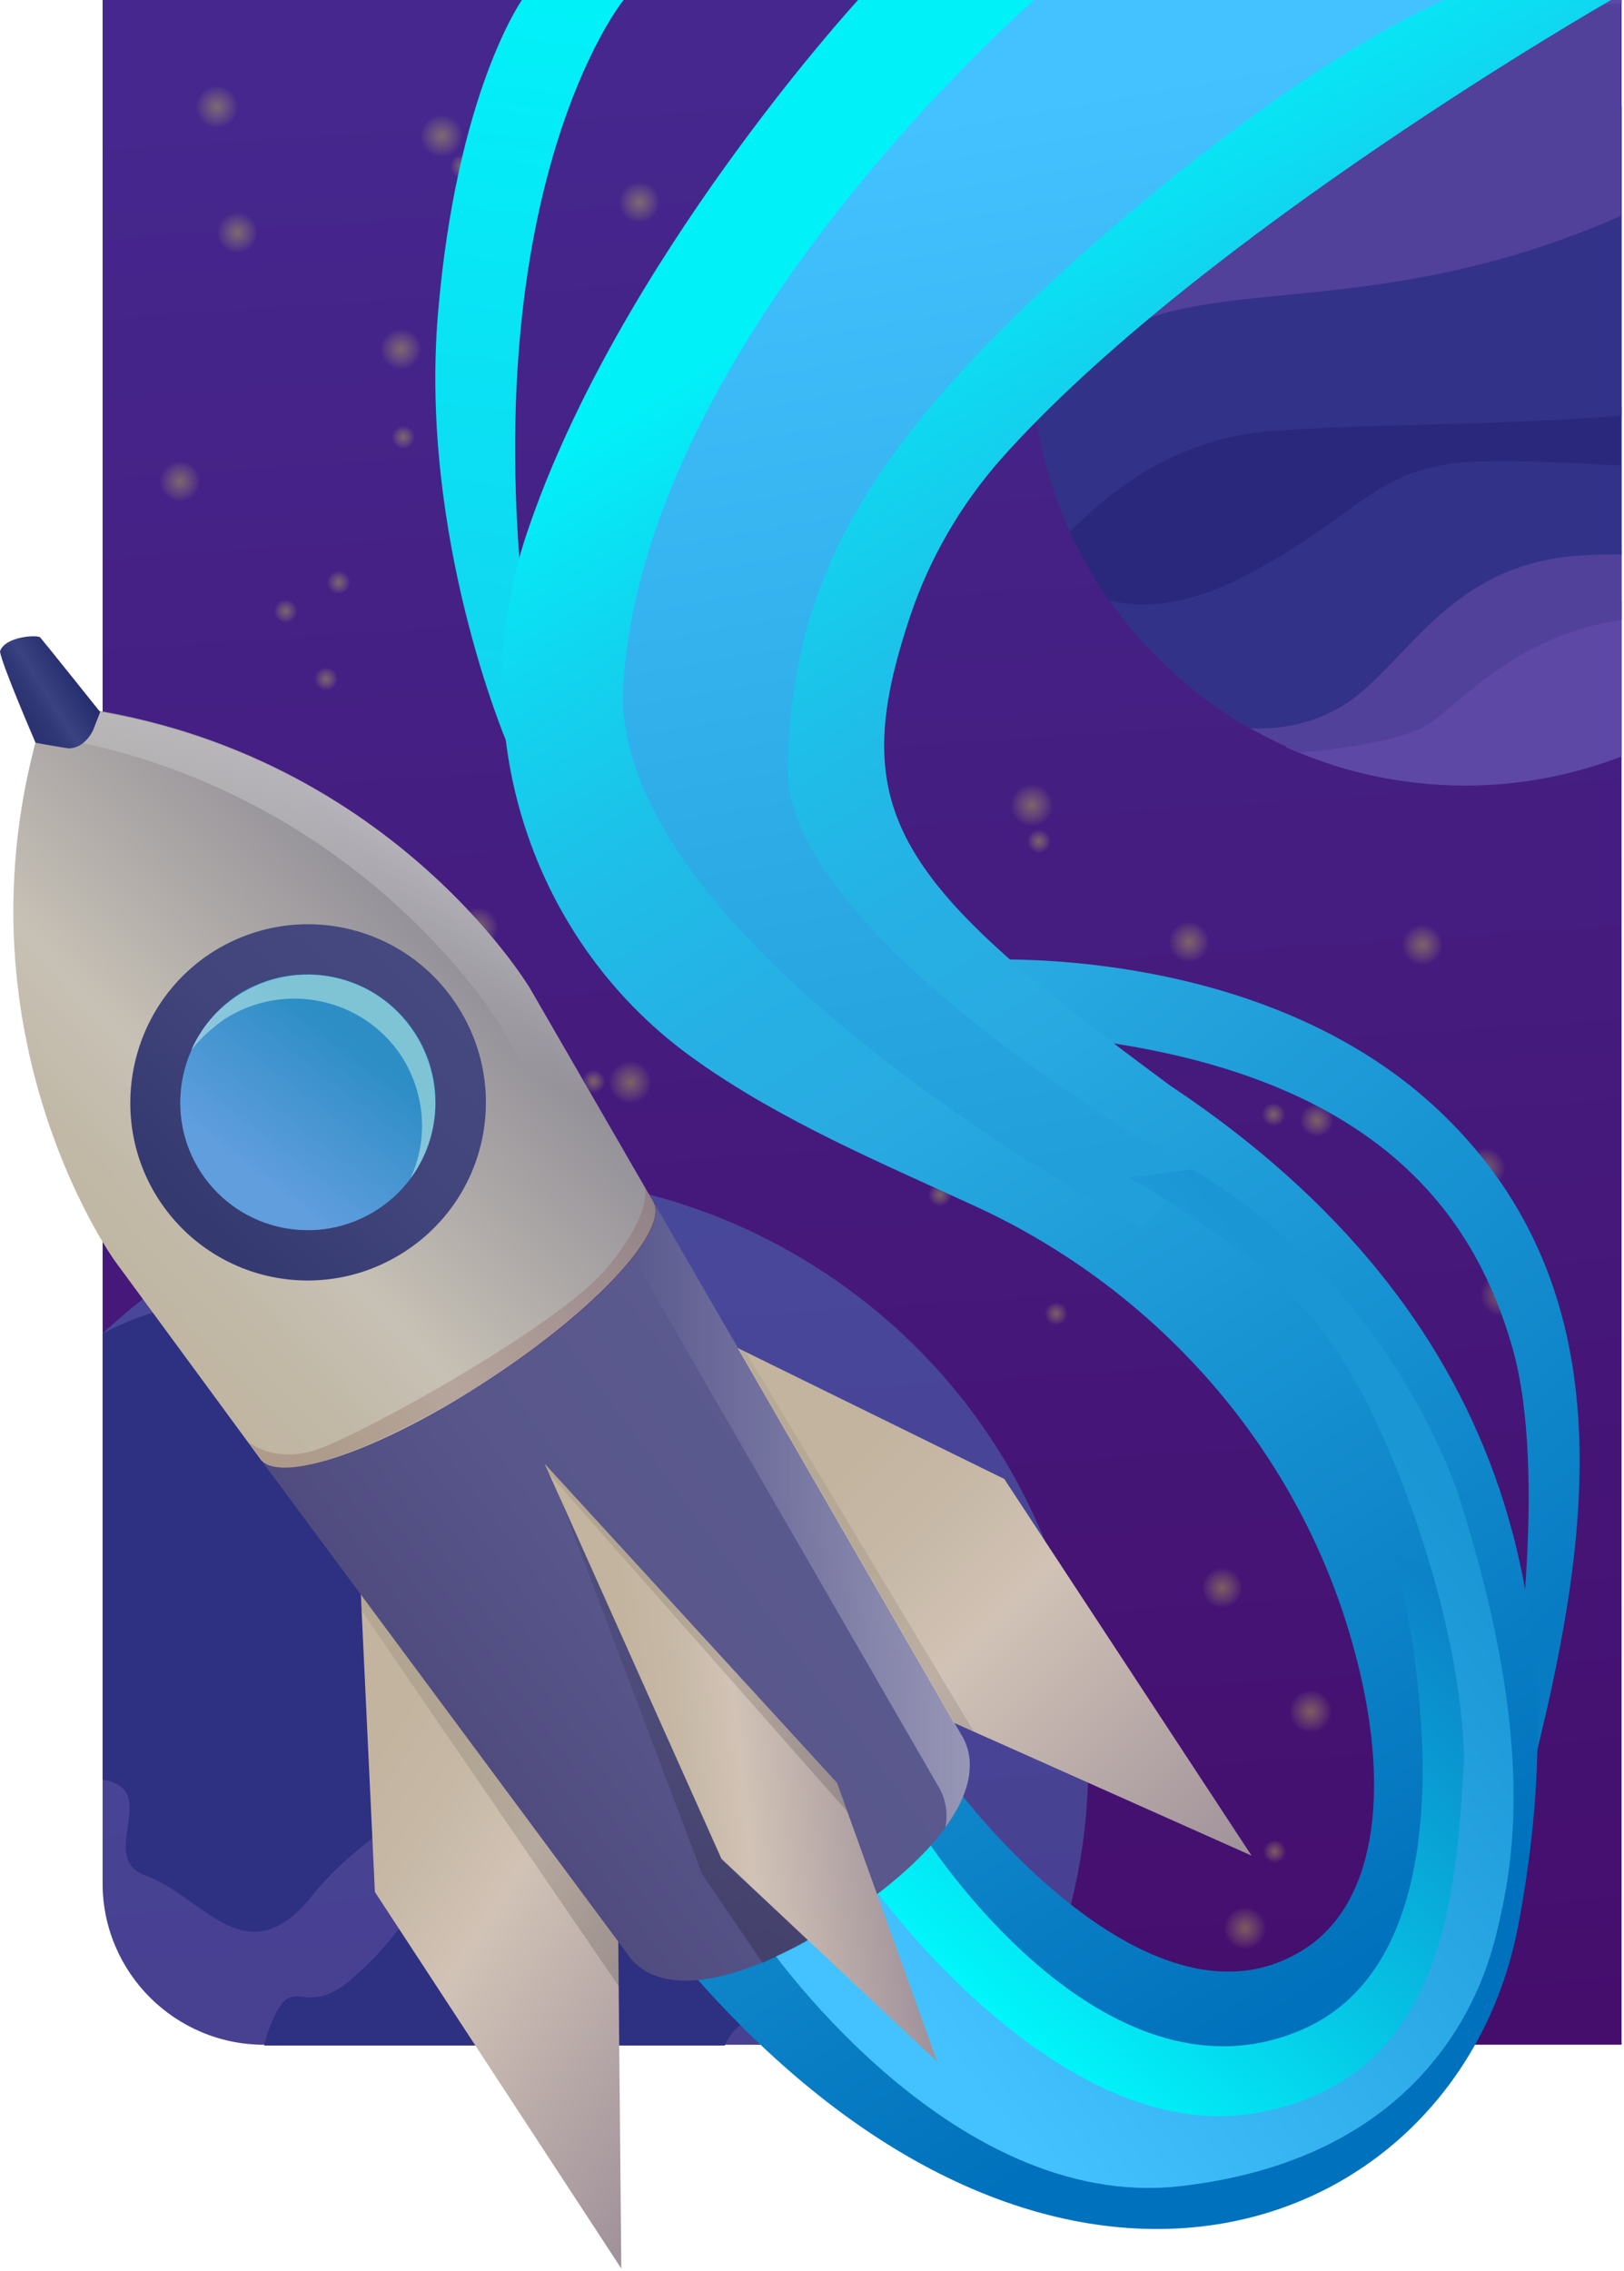 <svg width="201" height="281" viewBox="0 0 201 281" fill="none" xmlns="http://www.w3.org/2000/svg" xmlns:xlink="http://www.w3.org/1999/xlink"><g clip-path="url(#clip0_10436_125916)"><path d="M32.7 253H200.7V0H12.7V233C12.7 244.1 21.7 253 32.7 253Z" fill="url(#paint0_linear_10436_125916)"></path><path d="M200.7 74.4H200.1L169.8 83L159.1 92.4C165.9 95.5 173.4 97.2 181.4 97.2C188.2 97.2 194.7 95.9 200.7 93.6V74.4Z" fill="#5D48A5"></path><path d="M200.7 68.1L180.6 68.6L164.1 82.2L152.4 88.7C155.1 90.4 157.9 91.9 160.9 93.1C165.9 92.7 174 91.6 177.1 89.4C181.5 86.2 188.2 78.5 200.7 76.7V68.1Z" fill="#51419B"></path><path d="M200.7 50.4L195.8 51.7L154.4 58.7L136.2 72.6C140.8 79.8 147.2 85.8 154.6 90.1C159.2 90.4 164.4 89.1 168.3 85.8C175.4 79.9 180.7 69.5 196.1 68.7C197.6 68.6 199.1 68.6 200.7 68.6V50.4Z" fill="#323288"></path><path d="M200.7 40L163 47.6L144.5 51.8L132.3 61.3L131.7 64.2C133.2 67.8 135.1 71.2 137.3 74.3C141 75.2 146.1 75.1 152.8 71.9C167.8 64.5 169.5 58.2 181.2 57.2C186.7 56.8 193.8 57.3 200.6 57.6V40H200.7Z" fill="#2A287C"></path><path d="M200.7 13.2L177.7 20.5L137.5 32.2L127.6 44.7C127.8 52.2 129.5 59.3 132.4 65.8C137.1 61.1 145.3 54.1 157.8 53.3C170.7 52.4 187.3 52.6 200.7 51.4V13.2Z" fill="#323288"></path><path d="M200.7 0H171.3L162.2 1.1L138.1 11.3C131.4 20.3 127.5 31.4 127.5 43.4C127.5 44.9 127.6 46.4 127.7 47.9C132.9 44.3 139 39.9 145.1 38.5C157.5 35.4 175.4 37.5 199.5 27.2C199.9 27 200.3 26.9 200.6 26.7V0H200.7Z" fill="#51419B"></path><path d="M200.7 0H149.5C141.7 5.7 135.5 13.4 131.7 22.4C135.6 22.5 140.3 22 146 20.3C170.9 13 167.4 2.9 192.7 1C195.6 0.8 198.3 0.6 200.7 0.4V0Z" fill="#5D48A5"></path><path opacity="0.3" d="M32.7 253H125.7C143.9 220.1 133.8 178.2 101.8 157.3C73.3 138.7 36.5 142.7 12.7 165V233C12.7 244.1 21.7 253 32.7 253Z" fill="#50B6E2"></path><path d="M89.1 185.5C85.7 184.9 79.4 181.4 77.5 184.3C75.6 187.2 76.2 185.9 73.4 190.6C70.6 195.3 70.3 195.4 67.3 196.5C64.3 197.7 60 199.8 62.1 202.8C64.2 205.8 67.8 205.2 67.6 210.1C67.4 215.1 69.7 216 67.1 219.3C64.5 222.6 59.6 221.5 61.9 224.8C64.2 228.1 65.1 230.8 69.6 230.6C74.1 230.4 79.3 227 79.3 227C79.3 227 79.3 226.1 80.8 221.3C82.3 216.5 86.8 214.9 88.6 214.5C90.4 214 92.7 215.5 94.8 212.2C96.9 208.9 95.6 208.9 97.1 203.6C98.6 198.3 101.7 201.8 100.6 196.6C99.5 191.3 94 186.4 89.1 185.5Z" fill="#2E3082"></path><path d="M18.1 232.1C25.2 234.7 30.5 244.7 38.6 234.6C46.7 224.5 55 225.4 53 211.7C50.9 198 50.4 193.3 39.8 187.1C29.2 181 35.6 158.5 21.5 161.7C18.1 162.5 15.2 163.7 12.7 165V220.2C20.2 221.4 11.8 229.9 18.1 232.1Z" fill="#2E3082"></path><path d="M94.3 249.3C100.3 247.3 105.6 252.6 105.3 246.5C105.1 240.4 106.2 236.3 100.3 233C94.4 229.6 85.1 229.6 85.1 229.6C85.1 229.6 84.4 230.8 78.6 235.6C72.9 240.5 65.9 238.8 63.2 237.9C60.5 237 58.8 233.2 53.5 235.8C48.2 238.4 49.9 239.3 43.6 244.8C37.3 250.3 36.3 243.3 33.4 250.8C33.1 251.5 32.9 252.3 32.7 253.1H89.7C90.5 251.4 91.5 250.2 94.3 249.3Z" fill="#2E3082"></path><path opacity="0.35" d="M29.4 31.5C30.891 31.5 32.1 30.291 32.1 28.8C32.1 27.309 30.891 26.1 29.4 26.1C27.909 26.1 26.7 27.309 26.7 28.8C26.7 30.291 27.909 31.5 29.4 31.5Z" fill="url(#paint1_radial_10436_125916)"></path><path opacity="0.35" d="M22.301 62.2C23.792 62.2 25.001 60.991 25.001 59.5C25.001 58.009 23.792 56.8 22.301 56.8C20.809 56.8 19.601 58.009 19.601 59.5C19.601 60.991 20.809 62.2 22.301 62.2Z" fill="url(#paint2_radial_10436_125916)"></path><path opacity="0.35" d="M49.7 45.9C51.191 45.9 52.4 44.691 52.4 43.2C52.4 41.709 51.191 40.5 49.7 40.5C48.209 40.5 47 41.709 47 43.2C47 44.691 48.209 45.9 49.7 45.9Z" fill="url(#paint3_radial_10436_125916)"></path><path opacity="0.35" d="M105.9 17C107.391 17 108.6 15.791 108.6 14.3C108.6 12.809 107.391 11.6 105.9 11.6C104.409 11.6 103.2 12.809 103.2 14.3C103.2 15.791 104.409 17 105.9 17Z" fill="url(#paint4_radial_10436_125916)"></path><path opacity="0.35" d="M30.7 102.5C32.191 102.5 33.4 101.291 33.4 99.8C33.4 98.309 32.191 97.1 30.7 97.1C29.209 97.1 28 98.309 28 99.8C28 101.291 29.209 102.5 30.7 102.5Z" fill="url(#paint5_radial_10436_125916)"></path><path opacity="0.35" d="M78.4 74.7C79.891 74.7 81.1 73.491 81.1 72C81.1 70.509 79.891 69.3 78.4 69.3C76.909 69.3 75.7 70.509 75.7 72C75.7 73.491 76.909 74.7 78.4 74.7Z" fill="url(#paint6_radial_10436_125916)"></path><path opacity="0.35" d="M130.8 164C131.628 164 132.3 163.328 132.3 162.5C132.3 161.672 131.628 161 130.8 161C129.971 161 129.3 161.672 129.3 162.5C129.3 163.328 129.971 164 130.8 164Z" fill="url(#paint7_radial_10436_125916)"></path><path opacity="0.35" d="M35.3 105.6C36.128 105.6 36.8 104.929 36.8 104.1C36.8 103.272 36.128 102.6 35.3 102.6C34.471 102.6 33.8 103.272 33.8 104.1C33.8 104.929 34.471 105.6 35.3 105.6Z" fill="url(#paint8_radial_10436_125916)"></path><path opacity="0.35" d="M26.9 16.1C28.502 16.1 29.8 14.802 29.8 13.2C29.8 11.598 28.502 10.3 26.9 10.3C25.298 10.3 24 11.598 24 13.2C24 14.802 25.298 16.1 26.9 16.1Z" fill="url(#paint9_radial_10436_125916)"></path><path opacity="0.35" d="M57.201 22.2C58.084 22.2 58.801 21.484 58.801 20.6C58.801 19.716 58.084 19 57.201 19C56.317 19 55.601 19.716 55.601 20.6C55.601 21.484 56.317 22.2 57.201 22.2Z" fill="url(#paint10_radial_10436_125916)"></path><path opacity="0.35" d="M50 55.7C50.884 55.7 51.6 54.984 51.6 54.1C51.6 53.216 50.884 52.5 50 52.5C49.117 52.5 48.4 53.216 48.4 54.1C48.4 54.984 49.117 55.7 50 55.7Z" fill="url(#paint11_radial_10436_125916)"></path><path opacity="0.35" d="M40.4 85.6C41.283 85.6 42 84.884 42 84C42 83.116 41.283 82.4 40.4 82.4C39.516 82.4 38.8 83.116 38.8 84C38.8 84.884 39.516 85.6 40.4 85.6Z" fill="url(#paint12_radial_10436_125916)"></path><path opacity="0.35" d="M42 73.7C42.884 73.7 43.6 72.984 43.6 72.1C43.6 71.216 42.884 70.5 42 70.5C41.117 70.5 40.4 71.216 40.4 72.1C40.4 72.984 41.117 73.7 42 73.7Z" fill="url(#paint13_radial_10436_125916)"></path><path opacity="0.35" d="M35.4 77.2C36.283 77.2 37 76.484 37 75.6C37 74.716 36.283 74 35.4 74C34.516 74 33.8 74.716 33.8 75.6C33.8 76.484 34.516 77.2 35.4 77.2Z" fill="url(#paint14_radial_10436_125916)"></path><path opacity="0.35" d="M158.4 168.4C159.891 168.4 161.1 167.191 161.1 165.7C161.1 164.209 159.891 163 158.4 163C156.909 163 155.7 164.209 155.7 165.7C155.7 167.191 156.909 168.4 158.4 168.4Z" fill="url(#paint15_radial_10436_125916)"></path><path opacity="0.35" d="M151.301 199.2C152.792 199.2 154.001 197.991 154.001 196.5C154.001 195.009 152.792 193.8 151.301 193.8C149.809 193.8 148.601 195.009 148.601 196.5C148.601 197.991 149.809 199.2 151.301 199.2Z" fill="url(#paint16_radial_10436_125916)"></path><path opacity="0.35" d="M178.7 182.8C180.191 182.8 181.4 181.591 181.4 180.1C181.4 178.609 180.191 177.4 178.7 177.4C177.209 177.4 176 178.609 176 180.1C176 181.591 177.209 182.8 178.7 182.8Z" fill="url(#paint17_radial_10436_125916)"></path><path opacity="0.35" d="M179 192.6C179.884 192.6 180.6 191.884 180.6 191C180.6 190.116 179.884 189.4 179 189.4C178.117 189.4 177.4 190.116 177.4 191C177.4 191.884 178.117 192.6 179 192.6Z" fill="url(#paint18_radial_10436_125916)"></path><path opacity="0.35" d="M54.7 19.7C56.301 19.7 57.6 18.401 57.6 16.8C57.6 15.198 56.301 13.9 54.7 13.9C53.098 13.9 51.8 15.198 51.8 16.8C51.8 18.401 53.098 19.7 54.7 19.7Z" fill="url(#paint19_radial_10436_125916)"></path><path opacity="0.35" d="M104.9 82.5C106.502 82.5 107.8 81.202 107.8 79.6C107.8 77.998 106.502 76.7 104.9 76.7C103.298 76.7 102 77.998 102 79.6C102 81.202 103.298 82.5 104.9 82.5Z" fill="url(#paint20_radial_10436_125916)"></path><path opacity="0.35" d="M82.5 109.1C83.991 109.1 85.2 107.891 85.2 106.4C85.2 104.909 83.991 103.7 82.5 103.7C81.009 103.7 79.8 104.909 79.8 106.4C79.8 107.891 81.009 109.1 82.5 109.1Z" fill="url(#paint21_radial_10436_125916)"></path><path opacity="0.35" d="M59.1 117.4C60.592 117.4 61.8 116.191 61.8 114.7C61.8 113.209 60.592 112 59.1 112C57.609 112 56.4 113.209 56.4 114.7C56.4 116.191 57.609 117.4 59.1 117.4Z" fill="url(#paint22_radial_10436_125916)"></path><path opacity="0.35" d="M89.4 121.7C90.229 121.7 90.9 121.028 90.9 120.2C90.9 119.372 90.229 118.7 89.4 118.7C88.572 118.7 87.9 119.372 87.9 120.2C87.9 121.028 88.572 121.7 89.4 121.7Z" fill="url(#paint23_radial_10436_125916)"></path><path opacity="0.35" d="M96.7 116.1C98.301 116.1 99.6 114.802 99.6 113.2C99.6 111.598 98.301 110.3 96.7 110.3C95.098 110.3 93.8 111.598 93.8 113.2C93.8 114.802 95.098 116.1 96.7 116.1Z" fill="url(#paint24_radial_10436_125916)"></path><path opacity="0.35" d="M123.2 136.7C124.691 136.7 125.9 135.491 125.9 134C125.9 132.509 124.691 131.3 123.2 131.3C121.709 131.3 120.5 132.509 120.5 134C120.5 135.491 121.709 136.7 123.2 136.7Z" fill="url(#paint25_radial_10436_125916)"></path><path opacity="0.35" d="M116.3 149.4C117.128 149.4 117.8 148.728 117.8 147.9C117.8 147.071 117.128 146.4 116.3 146.4C115.471 146.4 114.8 147.071 114.8 147.9C114.8 148.728 115.471 149.4 116.3 149.4Z" fill="url(#paint26_radial_10436_125916)"></path><path opacity="0.35" d="M108.9 143.8C110.502 143.8 111.8 142.502 111.8 140.9C111.8 139.298 110.502 138 108.9 138C107.298 138 106 139.298 106 140.9C106 142.502 107.298 143.8 108.9 143.8Z" fill="url(#paint27_radial_10436_125916)"></path><path opacity="0.35" d="M183.801 147.3C185.292 147.3 186.501 146.091 186.501 144.6C186.501 143.109 185.292 141.9 183.801 141.9C182.309 141.9 181.101 143.109 181.101 144.6C181.101 146.091 182.309 147.3 183.801 147.3Z" fill="url(#paint28_radial_10436_125916)"></path><path opacity="0.35" d="M185.9 163.1C187.502 163.1 188.8 161.802 188.8 160.2C188.8 158.598 187.502 157.3 185.9 157.3C184.298 157.3 183 158.598 183 160.2C183 161.802 184.298 163.1 185.9 163.1Z" fill="url(#paint29_radial_10436_125916)"></path><path opacity="0.35" d="M73.3 135.5C74.184 135.5 74.9 134.784 74.9 133.9C74.9 133.016 74.184 132.3 73.3 132.3C72.416 132.3 71.7 133.016 71.7 133.9C71.7 134.784 72.416 135.5 73.3 135.5Z" fill="url(#paint30_radial_10436_125916)"></path><path opacity="0.35" d="M77.9 136.8C79.502 136.8 80.8 135.502 80.8 133.9C80.8 132.298 79.502 131 77.9 131C76.298 131 75 132.298 75 133.9C75 135.502 76.298 136.8 77.9 136.8Z" fill="url(#paint31_radial_10436_125916)"></path><path opacity="0.35" d="M169.801 241.4C171.292 241.4 172.501 240.191 172.501 238.7C172.501 237.209 171.292 236 169.801 236C168.309 236 167.101 237.209 167.101 238.7C167.101 240.191 168.309 241.4 169.801 241.4Z" fill="url(#paint32_radial_10436_125916)"></path><path opacity="0.35" d="M187.4 223.8C188.891 223.8 190.1 222.591 190.1 221.1C190.1 219.609 188.891 218.4 187.4 218.4C185.909 218.4 184.7 219.609 184.7 221.1C184.7 222.591 185.909 223.8 187.4 223.8Z" fill="url(#paint33_radial_10436_125916)"></path><path opacity="0.35" d="M157.7 230.6C158.529 230.6 159.2 229.929 159.2 229.1C159.2 228.272 158.529 227.6 157.7 227.6C156.872 227.6 156.2 228.272 156.2 229.1C156.2 229.929 156.872 230.6 157.7 230.6Z" fill="url(#paint34_radial_10436_125916)"></path><path opacity="0.35" d="M154.001 241.5C155.602 241.5 156.901 240.202 156.901 238.6C156.901 236.998 155.602 235.7 154.001 235.7C152.399 235.7 151.101 236.998 151.101 238.6C151.101 240.202 152.399 241.5 154.001 241.5Z" fill="url(#paint35_radial_10436_125916)"></path><path opacity="0.35" d="M162.3 214.7C163.902 214.7 165.2 213.402 165.2 211.8C165.2 210.198 163.902 208.9 162.3 208.9C160.699 208.9 159.4 210.198 159.4 211.8C159.4 213.402 160.699 214.7 162.3 214.7Z" fill="url(#paint36_radial_10436_125916)"></path><path opacity="0.35" d="M79.1 27.7C80.592 27.7 81.8 26.491 81.8 25C81.8 23.509 80.592 22.3 79.1 22.3C77.609 22.3 76.4 23.509 76.4 25C76.4 26.491 77.609 27.7 79.1 27.7Z" fill="url(#paint37_radial_10436_125916)"></path><path opacity="0.35" d="M97 42.3C97.884 42.3 98.6 41.584 98.6 40.7C98.6 39.816 97.884 39.1 97 39.1C96.117 39.1 95.4 39.816 95.4 40.7C95.4 41.584 96.117 42.3 97 42.3Z" fill="url(#paint38_radial_10436_125916)"></path><path opacity="0.35" d="M146.701 151.2C147.584 151.2 148.301 150.484 148.301 149.6C148.301 148.716 147.584 148 146.701 148C145.817 148 145.101 148.716 145.101 149.6C145.101 150.484 145.817 151.2 146.701 151.2Z" fill="url(#paint39_radial_10436_125916)"></path><path opacity="0.35" d="M102.2 41.5C103.415 41.5 104.4 40.515 104.4 39.3C104.4 38.085 103.415 37.1 102.2 37.1C100.985 37.1 100 38.085 100 39.3C100 40.515 100.985 41.5 102.2 41.5Z" fill="url(#paint40_radial_10436_125916)"></path><path opacity="0.35" d="M176 119.6C177.491 119.6 178.7 118.391 178.7 116.9C178.7 115.409 177.491 114.2 176 114.2C174.509 114.2 173.3 115.409 173.3 116.9C173.3 118.391 174.509 119.6 176 119.6Z" fill="url(#paint41_radial_10436_125916)"></path><path opacity="0.35" d="M128.6 105.7C129.484 105.7 130.2 104.984 130.2 104.1C130.2 103.216 129.484 102.5 128.6 102.5C127.716 102.5 127 103.216 127 104.1C127 104.984 127.716 105.7 128.6 105.7Z" fill="url(#paint42_radial_10436_125916)"></path><path opacity="0.35" d="M127.7 102.6C129.301 102.6 130.6 101.302 130.6 99.7C130.6 98.098 129.301 96.8 127.7 96.8C126.098 96.8 124.8 98.098 124.8 99.7C124.8 101.302 126.098 102.6 127.7 102.6Z" fill="url(#paint43_radial_10436_125916)"></path><path opacity="0.35" d="M147.2 119.2C148.691 119.2 149.9 117.991 149.9 116.5C149.9 115.009 148.691 113.8 147.2 113.8C145.709 113.8 144.5 115.009 144.5 116.5C144.5 117.991 145.709 119.2 147.2 119.2Z" fill="url(#paint44_radial_10436_125916)"></path><path opacity="0.35" d="M157.701 139.5C158.584 139.5 159.301 138.784 159.301 137.9C159.301 137.016 158.584 136.3 157.701 136.3C156.817 136.3 156.101 137.016 156.101 137.9C156.101 138.784 156.817 139.5 157.701 139.5Z" fill="url(#paint45_radial_10436_125916)"></path><path opacity="0.35" d="M163 140.8C164.215 140.8 165.2 139.815 165.2 138.6C165.2 137.385 164.215 136.4 163 136.4C161.785 136.4 160.8 137.385 160.8 138.6C160.8 139.815 161.785 140.8 163 140.8Z" fill="url(#paint46_radial_10436_125916)"></path><path opacity="0.35" d="M106.7 90C108.301 90 109.6 88.702 109.6 87.1C109.6 85.498 108.301 84.2 106.7 84.2C105.098 84.2 103.8 85.498 103.8 87.1C103.8 88.702 105.098 90 106.7 90Z" fill="url(#paint47_radial_10436_125916)"></path><path d="M62.7 91.8C62.7 91.8 51.9 66.5 54.2 38.9C56.5 11.4 64.6 0 64.6 0H77.2C77.1 0 58 24 65.5 80.8C67.4 87 62.7 91.8 62.7 91.8Z" fill="url(#paint48_linear_10436_125916)"></path><path d="M187.2 210.8C187.2 210.8 191.7 182.6 187.2 166.8C182.7 151 171.4 134.3 137.8 129.1C119.1 131.7 120.6 118.8 120.6 118.8C120.6 118.8 156.3 116.3 178.6 137.9C200.9 159.5 197 189.1 190.2 216.8C183.5 218.8 187.2 210.8 187.2 210.8Z" fill="url(#paint49_linear_10436_125916)"></path><path d="M118.5 221.4C118.5 221.4 142.6 253.7 161.7 241C170.8 234.9 172 220.2 167.6 204.1C161 179.7 143.5 159.7 120.6 149.2C109.3 144 96.9 138.8 86.3 131.3C65.6 116.8 57.1 90.1 65.201 66C76.501 32.3 106.2 0 106.2 0H199.4C199.4 0 148.5 29.1 123.8 56.9C118.9 62.5 115.1 69 112.7 76.1C104.4 100.7 110.8 109.2 144.8 134.3C187.2 162.5 195.2 200.1 187.9 238.3C180.6 276.5 131.7 296 86.4 245C92.501 228.3 118.5 221.4 118.5 221.4Z" fill="url(#paint50_linear_10436_125916)"></path><path d="M114.5 227.3C114.5 227.3 136.3 261.7 161 251.2C185.7 240.7 172.6 192.3 172.6 192.3L180.8 194.9C180.8 194.9 189.8 236.7 175.4 252.3C161 267.9 148.2 269.4 130.8 262.6C113.4 255.8 99.5 236.6 99.5 236.6C99.5 236.6 99.8 226.2 114.5 227.3Z" fill="url(#paint51_linear_10436_125916)"></path><path d="M147.5 144.8C147.5 144.8 97 116.3 97.5 95C98 73.7 105.3 57 133.3 32C161.3 7 178.8 0 178.8 0L128 0C128 0 79.3 42.2 77.1 85.5C76.4 117.7 141.5 152 141.5 152L147.5 144.8Z" fill="url(#paint52_linear_10436_125916)"></path><path d="M108.8 234.4C108.8 234.4 131.2 265.4 155.1 261.5C179 257.6 180.2 234 181.2 218C181 200.1 171.6 175.3 164.7 166.1C157.7 155.5 139.7 145.7 139.7 145.7L147.5 144.7C147.5 144.7 169.7 156.1 180.3 184.3C190.4 215.6 187.3 230.9 185.1 239.7C182.9 248.5 174.9 267.2 146.1 270.5C117.3 273.8 94.3 239.7 94.3 239.7L108.8 234.4Z" fill="url(#paint53_linear_10436_125916)"></path><path d="M44.6 196L46.4 234.1L76.9 280.7L76.5 238L44.6 196Z" fill="url(#paint54_linear_10436_125916)"></path><path d="M90.1 166.2L124.3 183L154.9 229.6L115.9 212.2L90.1 166.2Z" fill="url(#paint55_linear_10436_125916)"></path><path d="M5.8 87.1C47.001 91 65.6 122.3 65.6 122.3L80.8 148.6C83.001 152 74.001 161.9 60.501 170.7C47.1 179.5 34.401 183.9 32.2 180.5L14.2 156C14.2 156 -7.1 126.5 5.8 87.1Z" fill="url(#paint56_linear_10436_125916)"></path><path d="M60.6 170.7C74 161.9 83 152 80.8 148.6L118.9 214.6C122.2 219.7 118.5 228 104.3 237.4C90.1 246.7 80.9 246.8 77.6 241.7L32.2 180.5C34.6 183.8 47.2 179.4 60.6 170.7Z" fill="url(#paint57_linear_10436_125916)"></path><path d="M19.7 148.5C26.4 158.7 40 161.5 50.2 154.8C60.4 148.1 63.2 134.5 56.5 124.3C49.8 114.1 36.2 111.3 26 118C15.9 124.7 13.1 138.4 19.7 148.5Z" fill="url(#paint58_linear_10436_125916)"></path><path d="M24.9 145.1C29.7 152.4 39.5 154.4 46.8 149.6C54.1 144.8 56.1 135 51.3 127.7C46.5 120.4 36.7 118.4 29.4 123.1C22.2 128 20.1 137.8 24.9 145.1Z" fill="url(#paint59_linear_10436_125916)"></path><path d="M67.4 181.1L103.6 220.6L116 255.1L89.3 230L67.4 181.1Z" fill="url(#paint60_linear_10436_125916)"></path><path d="M49.7 130.7C44.9 123.4 35.1 121.4 27.8 126.1C26.2 127.2 24.8 128.5 23.7 129.9C24.9 127.2 26.8 124.9 29.4 123.2C36.7 118.4 46.5 120.4 51.3 127.8C55 133.5 54.6 140.7 50.8 145.8C53 141.1 52.7 135.4 49.7 130.7Z" fill="#D6E8F4"></path><path opacity="0.4" d="M77.6 154L61.8 126.7C61.8 126.7 44 96.8 4.6 90.9C4.9 89.7 5.3 88.4 5.7 87.2C47 91 65.6 122.3 65.6 122.3L80.8 148.6C81.8 150.1 80.6 152.8 77.8 156.2C78 155.3 78 154.5 77.6 154Z" fill="url(#paint61_linear_10436_125916)"></path><path opacity="0.4" d="M116 220.8L78.3 155.5C80.7 152.4 81.8 149.9 80.8 148.5L118.9 214.5C120.8 217.4 120.4 221.5 117 226.1C117.4 224.2 117 222.4 116 220.8Z" fill="url(#paint62_linear_10436_125916)"></path><path opacity="0.18" d="M30.7 178.4C30.7 178.4 33.7 181 38.8 179.5C43.9 178 69.2 164.1 75.2 156.8C81.2 149.5 79.7 146.6 79.7 146.6L80.9 148.6C80.9 148.6 82.5 150.7 78.4 155.6C73.7 161.5 66.3 167 62.1 169.7C58 172.4 48.2 178.4 39.4 181C33.6 182.7 32.3 180.5 32.3 180.5L30.7 178.4Z" fill="url(#paint63_linear_10436_125916)"></path><path opacity="0.15" d="M44.6 197.2L44.7 199.2L76.6 245.8L76.5 240.2L44.6 197.2Z" fill="url(#paint64_linear_10436_125916)"></path><path opacity="0.1" d="M91.4 166.8L118.1 213.2L120.5 214.2L92.3 167.3L91.4 166.8Z" fill="url(#paint65_linear_10436_125916)"></path><path opacity="0.15" d="M67.4 181.1L103.6 220.6L104.9 224.2L68 182.4L67.4 181.1Z" fill="url(#paint66_linear_10436_125916)"></path><path opacity="0.2" d="M100 240.1L89.3 230.1L69 184.5L86.9 231.9L94.4 242.9C94.3 242.9 99 240.8 100 240.1Z" fill="url(#paint67_linear_10436_125916)"></path><path d="M4.4 91.9C4.4 91.9 6.5 92.3 8.5 92.6C10.5 92.6 11.5 90.4 11.5 90.4L12.4 88.1C12.4 88.1 5.2 79.1 5 78.9C4.8 78.5 0.6 78.7 0 80.6C0.2 82.2 4.4 91.9 4.4 91.9Z" fill="url(#paint68_linear_10436_125916)"></path><path opacity="0.49" d="M24.9 145.1C29.7 152.4 39.5 154.4 46.8 149.6C54.1 144.8 56.1 135 51.3 127.7C46.5 120.4 36.7 118.4 29.4 123.1C22.2 128 20.1 137.8 24.9 145.1Z" fill="url(#paint69_linear_10436_125916)"></path></g><defs><linearGradient id="paint0_linear_10436_125916" x1="115.68" y1="255.114" x2="99.747" y2="9.107" gradientUnits="userSpaceOnUse"><stop stop-color="#450E6D"></stop><stop offset="1" stop-color="#45278D"></stop></linearGradient><radialGradient id="paint1_radial_10436_125916" cx="0" cy="0" r="1" gradientUnits="userSpaceOnUse" gradientTransform="translate(29.374 28.785) rotate(-162.784) scale(2.518)"><stop stop-color="#E6E636"></stop><stop offset="0.275" stop-color="#ECEC4A" stop-opacity="0.733"></stop><stop offset="0.559" stop-color="#F1F157" stop-opacity="0.458"></stop><stop offset="0.824" stop-color="#F2F25B" stop-opacity="0.201"></stop><stop offset="1" stop-color="#F2F25B" stop-opacity="0"></stop></radialGradient><radialGradient id="paint2_radial_10436_125916" cx="0" cy="0" r="1" gradientUnits="userSpaceOnUse" gradientTransform="translate(22.271 59.553) rotate(-162.784) scale(2.518)"><stop stop-color="#E6E636"></stop><stop offset="0.275" stop-color="#ECEC4A" stop-opacity="0.733"></stop><stop offset="0.559" stop-color="#F1F157" stop-opacity="0.458"></stop><stop offset="0.824" stop-color="#F2F25B" stop-opacity="0.201"></stop><stop offset="1" stop-color="#F2F25B" stop-opacity="0"></stop></radialGradient><radialGradient id="paint3_radial_10436_125916" cx="0" cy="0" r="1" gradientUnits="userSpaceOnUse" gradientTransform="translate(49.614 43.199) rotate(-162.784) scale(2.518)"><stop stop-color="#E6E636"></stop><stop offset="0.275" stop-color="#ECEC4A" stop-opacity="0.733"></stop><stop offset="0.559" stop-color="#F1F157" stop-opacity="0.458"></stop><stop offset="0.824" stop-color="#F2F25B" stop-opacity="0.201"></stop><stop offset="1" stop-color="#F2F25B" stop-opacity="0"></stop></radialGradient><radialGradient id="paint4_radial_10436_125916" cx="0" cy="0" r="1" gradientUnits="userSpaceOnUse" gradientTransform="translate(105.866 14.322) rotate(-162.784) scale(2.518)"><stop stop-color="#E6E636"></stop><stop offset="0.275" stop-color="#ECEC4A" stop-opacity="0.733"></stop><stop offset="0.559" stop-color="#F1F157" stop-opacity="0.458"></stop><stop offset="0.824" stop-color="#F2F25B" stop-opacity="0.201"></stop><stop offset="1" stop-color="#F2F25B" stop-opacity="0"></stop></radialGradient><radialGradient id="paint5_radial_10436_125916" cx="0" cy="0" r="1" gradientUnits="userSpaceOnUse" gradientTransform="translate(30.669 99.823) rotate(-162.784) scale(2.518)"><stop stop-color="#E6E636"></stop><stop offset="0.275" stop-color="#ECEC4A" stop-opacity="0.733"></stop><stop offset="0.559" stop-color="#F1F157" stop-opacity="0.458"></stop><stop offset="0.824" stop-color="#F2F25B" stop-opacity="0.201"></stop><stop offset="1" stop-color="#F2F25B" stop-opacity="0"></stop></radialGradient><radialGradient id="paint6_radial_10436_125916" cx="0" cy="0" r="1" gradientUnits="userSpaceOnUse" gradientTransform="translate(78.378 71.985) rotate(-162.784) scale(2.518)"><stop stop-color="#E6E636"></stop><stop offset="0.275" stop-color="#ECEC4A" stop-opacity="0.733"></stop><stop offset="0.559" stop-color="#F1F157" stop-opacity="0.458"></stop><stop offset="0.824" stop-color="#F2F25B" stop-opacity="0.201"></stop><stop offset="1" stop-color="#F2F25B" stop-opacity="0"></stop></radialGradient><radialGradient id="paint7_radial_10436_125916" cx="0" cy="0" r="1" gradientUnits="userSpaceOnUse" gradientTransform="translate(130.722 162.54) rotate(-162.784) scale(1.416)"><stop stop-color="#E6E636"></stop><stop offset="0.275" stop-color="#ECEC4A" stop-opacity="0.733"></stop><stop offset="0.559" stop-color="#F1F157" stop-opacity="0.458"></stop><stop offset="0.824" stop-color="#F2F25B" stop-opacity="0.201"></stop><stop offset="1" stop-color="#F2F25B" stop-opacity="0"></stop></radialGradient><radialGradient id="paint8_radial_10436_125916" cx="0" cy="0" r="1" gradientUnits="userSpaceOnUse" gradientTransform="translate(35.227 104.097) rotate(-162.784) scale(1.416)"><stop stop-color="#E6E636"></stop><stop offset="0.275" stop-color="#ECEC4A" stop-opacity="0.733"></stop><stop offset="0.559" stop-color="#F1F157" stop-opacity="0.458"></stop><stop offset="0.824" stop-color="#F2F25B" stop-opacity="0.201"></stop><stop offset="1" stop-color="#F2F25B" stop-opacity="0"></stop></radialGradient><radialGradient id="paint9_radial_10436_125916" cx="0" cy="0" r="1" gradientUnits="userSpaceOnUse" gradientTransform="translate(26.842 13.213) rotate(-162.784) scale(2.632)"><stop stop-color="#E6E636"></stop><stop offset="0.275" stop-color="#ECEC4A" stop-opacity="0.733"></stop><stop offset="0.559" stop-color="#F1F157" stop-opacity="0.458"></stop><stop offset="0.824" stop-color="#F2F25B" stop-opacity="0.201"></stop><stop offset="1" stop-color="#F2F25B" stop-opacity="0"></stop></radialGradient><radialGradient id="paint10_radial_10436_125916" cx="0" cy="0" r="1" gradientUnits="userSpaceOnUse" gradientTransform="translate(57.172 20.589) rotate(77.668) scale(1.44)"><stop stop-color="#E6E636"></stop><stop offset="0.275" stop-color="#ECEC4A" stop-opacity="0.733"></stop><stop offset="0.559" stop-color="#F1F157" stop-opacity="0.458"></stop><stop offset="0.824" stop-color="#F2F25B" stop-opacity="0.201"></stop><stop offset="1" stop-color="#F2F25B" stop-opacity="0"></stop></radialGradient><radialGradient id="paint11_radial_10436_125916" cx="0" cy="0" r="1" gradientUnits="userSpaceOnUse" gradientTransform="translate(49.924 54.089) rotate(77.668) scale(1.44)"><stop stop-color="#E6E636"></stop><stop offset="0.275" stop-color="#ECEC4A" stop-opacity="0.733"></stop><stop offset="0.559" stop-color="#F1F157" stop-opacity="0.458"></stop><stop offset="0.824" stop-color="#F2F25B" stop-opacity="0.201"></stop><stop offset="1" stop-color="#F2F25B" stop-opacity="0"></stop></radialGradient><radialGradient id="paint12_radial_10436_125916" cx="0" cy="0" r="1" gradientUnits="userSpaceOnUse" gradientTransform="translate(40.362 84.002) rotate(77.668) scale(1.44)"><stop stop-color="#E6E636"></stop><stop offset="0.275" stop-color="#ECEC4A" stop-opacity="0.733"></stop><stop offset="0.559" stop-color="#F1F157" stop-opacity="0.458"></stop><stop offset="0.824" stop-color="#F2F25B" stop-opacity="0.201"></stop><stop offset="1" stop-color="#F2F25B" stop-opacity="0"></stop></radialGradient><radialGradient id="paint13_radial_10436_125916" cx="0" cy="0" r="1" gradientUnits="userSpaceOnUse" gradientTransform="translate(41.924 72.065) rotate(77.668) scale(1.44)"><stop stop-color="#E6E636"></stop><stop offset="0.275" stop-color="#ECEC4A" stop-opacity="0.733"></stop><stop offset="0.559" stop-color="#F1F157" stop-opacity="0.458"></stop><stop offset="0.824" stop-color="#F2F25B" stop-opacity="0.201"></stop><stop offset="1" stop-color="#F2F25B" stop-opacity="0"></stop></radialGradient><radialGradient id="paint14_radial_10436_125916" cx="0" cy="0" r="1" gradientUnits="userSpaceOnUse" gradientTransform="translate(35.362 75.628) rotate(77.668) scale(1.44)"><stop stop-color="#E6E636"></stop><stop offset="0.275" stop-color="#ECEC4A" stop-opacity="0.733"></stop><stop offset="0.559" stop-color="#F1F157" stop-opacity="0.458"></stop><stop offset="0.824" stop-color="#F2F25B" stop-opacity="0.201"></stop><stop offset="1" stop-color="#F2F25B" stop-opacity="0"></stop></radialGradient><radialGradient id="paint15_radial_10436_125916" cx="0" cy="0" r="1" gradientUnits="userSpaceOnUse" gradientTransform="translate(158.376 165.688) rotate(-162.784) scale(2.518)"><stop stop-color="#E6E636"></stop><stop offset="0.275" stop-color="#ECEC4A" stop-opacity="0.733"></stop><stop offset="0.559" stop-color="#F1F157" stop-opacity="0.458"></stop><stop offset="0.824" stop-color="#F2F25B" stop-opacity="0.201"></stop><stop offset="1" stop-color="#F2F25B" stop-opacity="0"></stop></radialGradient><radialGradient id="paint16_radial_10436_125916" cx="0" cy="0" r="1" gradientUnits="userSpaceOnUse" gradientTransform="translate(151.273 196.457) rotate(-162.784) scale(2.518)"><stop stop-color="#E6E636"></stop><stop offset="0.275" stop-color="#ECEC4A" stop-opacity="0.733"></stop><stop offset="0.559" stop-color="#F1F157" stop-opacity="0.458"></stop><stop offset="0.824" stop-color="#F2F25B" stop-opacity="0.201"></stop><stop offset="1" stop-color="#F2F25B" stop-opacity="0"></stop></radialGradient><radialGradient id="paint17_radial_10436_125916" cx="0" cy="0" r="1" gradientUnits="userSpaceOnUse" gradientTransform="translate(178.616 180.102) rotate(-162.784) scale(2.518)"><stop stop-color="#E6E636"></stop><stop offset="0.275" stop-color="#ECEC4A" stop-opacity="0.733"></stop><stop offset="0.559" stop-color="#F1F157" stop-opacity="0.458"></stop><stop offset="0.824" stop-color="#F2F25B" stop-opacity="0.201"></stop><stop offset="1" stop-color="#F2F25B" stop-opacity="0"></stop></radialGradient><radialGradient id="paint18_radial_10436_125916" cx="0" cy="0" r="1" gradientUnits="userSpaceOnUse" gradientTransform="translate(178.929 190.992) rotate(77.668) scale(1.44)"><stop stop-color="#E6E636"></stop><stop offset="0.275" stop-color="#ECEC4A" stop-opacity="0.733"></stop><stop offset="0.559" stop-color="#F1F157" stop-opacity="0.458"></stop><stop offset="0.824" stop-color="#F2F25B" stop-opacity="0.201"></stop><stop offset="1" stop-color="#F2F25B" stop-opacity="0"></stop></radialGradient><radialGradient id="paint19_radial_10436_125916" cx="0" cy="0" r="1" gradientUnits="userSpaceOnUse" gradientTransform="translate(54.657 16.817) rotate(77.668) scale(2.632)"><stop stop-color="#E6E636"></stop><stop offset="0.275" stop-color="#ECEC4A" stop-opacity="0.733"></stop><stop offset="0.559" stop-color="#F1F157" stop-opacity="0.458"></stop><stop offset="0.824" stop-color="#F2F25B" stop-opacity="0.201"></stop><stop offset="1" stop-color="#F2F25B" stop-opacity="0"></stop></radialGradient><radialGradient id="paint20_radial_10436_125916" cx="0" cy="0" r="1" gradientUnits="userSpaceOnUse" gradientTransform="translate(104.923 79.591) rotate(77.668) scale(2.632)"><stop stop-color="#E6E636"></stop><stop offset="0.275" stop-color="#ECEC4A" stop-opacity="0.733"></stop><stop offset="0.559" stop-color="#F1F157" stop-opacity="0.458"></stop><stop offset="0.824" stop-color="#F2F25B" stop-opacity="0.201"></stop><stop offset="1" stop-color="#F2F25B" stop-opacity="0"></stop></radialGradient><radialGradient id="paint21_radial_10436_125916" cx="0" cy="0" r="1" gradientUnits="userSpaceOnUse" gradientTransform="translate(82.552 106.435) rotate(-37.89) scale(2.518)"><stop stop-color="#E6E636"></stop><stop offset="0.275" stop-color="#ECEC4A" stop-opacity="0.733"></stop><stop offset="0.559" stop-color="#F1F157" stop-opacity="0.458"></stop><stop offset="0.824" stop-color="#F2F25B" stop-opacity="0.201"></stop><stop offset="1" stop-color="#F2F25B" stop-opacity="0"></stop></radialGradient><radialGradient id="paint22_radial_10436_125916" cx="0" cy="0" r="1" gradientUnits="userSpaceOnUse" gradientTransform="translate(59.149 114.791) rotate(-37.89) scale(2.518)"><stop stop-color="#E6E636"></stop><stop offset="0.275" stop-color="#ECEC4A" stop-opacity="0.733"></stop><stop offset="0.559" stop-color="#F1F157" stop-opacity="0.458"></stop><stop offset="0.824" stop-color="#F2F25B" stop-opacity="0.201"></stop><stop offset="1" stop-color="#F2F25B" stop-opacity="0"></stop></radialGradient><radialGradient id="paint23_radial_10436_125916" cx="0" cy="0" r="1" gradientUnits="userSpaceOnUse" gradientTransform="translate(89.414 120.282) rotate(-37.89) scale(1.416)"><stop stop-color="#E6E636"></stop><stop offset="0.275" stop-color="#ECEC4A" stop-opacity="0.733"></stop><stop offset="0.559" stop-color="#F1F157" stop-opacity="0.458"></stop><stop offset="0.824" stop-color="#F2F25B" stop-opacity="0.201"></stop><stop offset="1" stop-color="#F2F25B" stop-opacity="0"></stop></radialGradient><radialGradient id="paint24_radial_10436_125916" cx="0" cy="0" r="1" gradientUnits="userSpaceOnUse" gradientTransform="translate(96.772 113.267) rotate(-37.89) scale(2.632)"><stop stop-color="#E6E636"></stop><stop offset="0.275" stop-color="#ECEC4A" stop-opacity="0.733"></stop><stop offset="0.559" stop-color="#F1F157" stop-opacity="0.458"></stop><stop offset="0.824" stop-color="#F2F25B" stop-opacity="0.201"></stop><stop offset="1" stop-color="#F2F25B" stop-opacity="0"></stop></radialGradient><radialGradient id="paint25_radial_10436_125916" cx="0" cy="0" r="1" gradientUnits="userSpaceOnUse" gradientTransform="translate(123.201 133.971) rotate(-142.11) scale(2.518)"><stop stop-color="#E6E636"></stop><stop offset="0.275" stop-color="#ECEC4A" stop-opacity="0.733"></stop><stop offset="0.559" stop-color="#F1F157" stop-opacity="0.458"></stop><stop offset="0.824" stop-color="#F2F25B" stop-opacity="0.201"></stop><stop offset="1" stop-color="#F2F25B" stop-opacity="0"></stop></radialGradient><radialGradient id="paint26_radial_10436_125916" cx="0" cy="0" r="1" gradientUnits="userSpaceOnUse" gradientTransform="translate(116.34 147.817) rotate(-142.11) scale(1.416)"><stop stop-color="#E6E636"></stop><stop offset="0.275" stop-color="#ECEC4A" stop-opacity="0.733"></stop><stop offset="0.559" stop-color="#F1F157" stop-opacity="0.458"></stop><stop offset="0.824" stop-color="#F2F25B" stop-opacity="0.201"></stop><stop offset="1" stop-color="#F2F25B" stop-opacity="0"></stop></radialGradient><radialGradient id="paint27_radial_10436_125916" cx="0" cy="0" r="1" gradientUnits="userSpaceOnUse" gradientTransform="translate(108.981 140.803) rotate(-142.11) scale(2.632)"><stop stop-color="#E6E636"></stop><stop offset="0.275" stop-color="#ECEC4A" stop-opacity="0.733"></stop><stop offset="0.559" stop-color="#F1F157" stop-opacity="0.458"></stop><stop offset="0.824" stop-color="#F2F25B" stop-opacity="0.201"></stop><stop offset="1" stop-color="#F2F25B" stop-opacity="0"></stop></radialGradient><radialGradient id="paint28_radial_10436_125916" cx="0" cy="0" r="1" gradientUnits="userSpaceOnUse" gradientTransform="translate(183.771 144.579) rotate(145.977) scale(2.518)"><stop stop-color="#E6E636"></stop><stop offset="0.275" stop-color="#ECEC4A" stop-opacity="0.733"></stop><stop offset="0.559" stop-color="#F1F157" stop-opacity="0.458"></stop><stop offset="0.824" stop-color="#F2F25B" stop-opacity="0.201"></stop><stop offset="1" stop-color="#F2F25B" stop-opacity="0"></stop></radialGradient><radialGradient id="paint29_radial_10436_125916" cx="0" cy="0" r="1" gradientUnits="userSpaceOnUse" gradientTransform="translate(185.85 160.217) rotate(145.977) scale(2.632)"><stop stop-color="#E6E636"></stop><stop offset="0.275" stop-color="#ECEC4A" stop-opacity="0.733"></stop><stop offset="0.559" stop-color="#F1F157" stop-opacity="0.458"></stop><stop offset="0.824" stop-color="#F2F25B" stop-opacity="0.201"></stop><stop offset="1" stop-color="#F2F25B" stop-opacity="0"></stop></radialGradient><radialGradient id="paint30_radial_10436_125916" cx="0" cy="0" r="1" gradientUnits="userSpaceOnUse" gradientTransform="translate(73.475 133.804) rotate(-157.44) scale(1.441)"><stop stop-color="#E6E636"></stop><stop offset="0.275" stop-color="#ECEC4A" stop-opacity="0.733"></stop><stop offset="0.559" stop-color="#F1F157" stop-opacity="0.458"></stop><stop offset="0.824" stop-color="#F2F25B" stop-opacity="0.201"></stop><stop offset="1" stop-color="#F2F25B" stop-opacity="0"></stop></radialGradient><radialGradient id="paint31_radial_10436_125916" cx="0" cy="0" r="1" gradientUnits="userSpaceOnUse" gradientTransform="translate(78.008 133.899) rotate(-157.44) scale(2.632)"><stop stop-color="#E6E636"></stop><stop offset="0.275" stop-color="#ECEC4A" stop-opacity="0.733"></stop><stop offset="0.559" stop-color="#F1F157" stop-opacity="0.458"></stop><stop offset="0.824" stop-color="#F2F25B" stop-opacity="0.201"></stop><stop offset="1" stop-color="#F2F25B" stop-opacity="0"></stop></radialGradient><radialGradient id="paint32_radial_10436_125916" cx="0" cy="0" r="1" gradientUnits="userSpaceOnUse" gradientTransform="translate(169.875 238.69) rotate(116.855) scale(2.518)"><stop stop-color="#E6E636"></stop><stop offset="0.275" stop-color="#ECEC4A" stop-opacity="0.733"></stop><stop offset="0.559" stop-color="#F1F157" stop-opacity="0.458"></stop><stop offset="0.824" stop-color="#F2F25B" stop-opacity="0.201"></stop><stop offset="1" stop-color="#F2F25B" stop-opacity="0"></stop></radialGradient><radialGradient id="paint33_radial_10436_125916" cx="0" cy="0" r="1" gradientUnits="userSpaceOnUse" gradientTransform="translate(187.476 221.149) rotate(116.855) scale(2.518)"><stop stop-color="#E6E636"></stop><stop offset="0.275" stop-color="#ECEC4A" stop-opacity="0.733"></stop><stop offset="0.559" stop-color="#F1F157" stop-opacity="0.458"></stop><stop offset="0.824" stop-color="#F2F25B" stop-opacity="0.201"></stop><stop offset="1" stop-color="#F2F25B" stop-opacity="0"></stop></radialGradient><radialGradient id="paint34_radial_10436_125916" cx="0" cy="0" r="1" gradientUnits="userSpaceOnUse" gradientTransform="translate(157.762 229.095) rotate(116.855) scale(1.416)"><stop stop-color="#E6E636"></stop><stop offset="0.275" stop-color="#ECEC4A" stop-opacity="0.733"></stop><stop offset="0.559" stop-color="#F1F157" stop-opacity="0.458"></stop><stop offset="0.824" stop-color="#F2F25B" stop-opacity="0.201"></stop><stop offset="1" stop-color="#F2F25B" stop-opacity="0"></stop></radialGradient><radialGradient id="paint35_radial_10436_125916" cx="0" cy="0" r="1" gradientUnits="userSpaceOnUse" gradientTransform="translate(154.099 238.578) rotate(116.855) scale(2.632)"><stop stop-color="#E6E636"></stop><stop offset="0.275" stop-color="#ECEC4A" stop-opacity="0.733"></stop><stop offset="0.559" stop-color="#F1F157" stop-opacity="0.458"></stop><stop offset="0.824" stop-color="#F2F25B" stop-opacity="0.201"></stop><stop offset="1" stop-color="#F2F25B" stop-opacity="0"></stop></radialGradient><radialGradient id="paint36_radial_10436_125916" cx="0" cy="0" r="1" gradientUnits="userSpaceOnUse" gradientTransform="translate(162.214 211.756) rotate(-2.695) scale(2.632)"><stop stop-color="#E6E636"></stop><stop offset="0.275" stop-color="#ECEC4A" stop-opacity="0.733"></stop><stop offset="0.559" stop-color="#F1F157" stop-opacity="0.458"></stop><stop offset="0.824" stop-color="#F2F25B" stop-opacity="0.201"></stop><stop offset="1" stop-color="#F2F25B" stop-opacity="0"></stop></radialGradient><radialGradient id="paint37_radial_10436_125916" cx="0" cy="0" r="1" gradientUnits="userSpaceOnUse" gradientTransform="translate(79.125 25.024) rotate(-49.952) scale(2.518)"><stop stop-color="#E6E636"></stop><stop offset="0.275" stop-color="#ECEC4A" stop-opacity="0.733"></stop><stop offset="0.559" stop-color="#F1F157" stop-opacity="0.458"></stop><stop offset="0.824" stop-color="#F2F25B" stop-opacity="0.201"></stop><stop offset="1" stop-color="#F2F25B" stop-opacity="0"></stop></radialGradient><radialGradient id="paint38_radial_10436_125916" cx="0" cy="0" r="1" gradientUnits="userSpaceOnUse" gradientTransform="translate(97.019 40.691) rotate(-169.502) scale(1.441)"><stop stop-color="#E6E636"></stop><stop offset="0.275" stop-color="#ECEC4A" stop-opacity="0.733"></stop><stop offset="0.559" stop-color="#F1F157" stop-opacity="0.458"></stop><stop offset="0.824" stop-color="#F2F25B" stop-opacity="0.201"></stop><stop offset="1" stop-color="#F2F25B" stop-opacity="0"></stop></radialGradient><radialGradient id="paint39_radial_10436_125916" cx="0" cy="0" r="1" gradientUnits="userSpaceOnUse" gradientTransform="translate(146.713 149.59) rotate(-169.502) scale(1.441)"><stop stop-color="#E6E636"></stop><stop offset="0.275" stop-color="#ECEC4A" stop-opacity="0.733"></stop><stop offset="0.559" stop-color="#F1F157" stop-opacity="0.458"></stop><stop offset="0.824" stop-color="#F2F25B" stop-opacity="0.201"></stop><stop offset="1" stop-color="#F2F25B" stop-opacity="0"></stop></radialGradient><radialGradient id="paint40_radial_10436_125916" cx="0" cy="0" r="1" gradientUnits="userSpaceOnUse" gradientTransform="translate(102.221 39.309) rotate(-169.502) scale(2.033)"><stop stop-color="#E6E636"></stop><stop offset="0.275" stop-color="#ECEC4A" stop-opacity="0.733"></stop><stop offset="0.559" stop-color="#F1F157" stop-opacity="0.458"></stop><stop offset="0.824" stop-color="#F2F25B" stop-opacity="0.201"></stop><stop offset="1" stop-color="#F2F25B" stop-opacity="0"></stop></radialGradient><radialGradient id="paint41_radial_10436_125916" cx="0" cy="0" r="1" gradientUnits="userSpaceOnUse" gradientTransform="translate(176.044 116.91) rotate(-140.339) scale(2.518)"><stop stop-color="#E6E636"></stop><stop offset="0.275" stop-color="#ECEC4A" stop-opacity="0.733"></stop><stop offset="0.559" stop-color="#F1F157" stop-opacity="0.458"></stop><stop offset="0.824" stop-color="#F2F25B" stop-opacity="0.201"></stop><stop offset="1" stop-color="#F2F25B" stop-opacity="0"></stop></radialGradient><radialGradient id="paint42_radial_10436_125916" cx="0" cy="0" r="1" gradientUnits="userSpaceOnUse" gradientTransform="translate(128.586 104.086) rotate(100.112) scale(1.44)"><stop stop-color="#E6E636"></stop><stop offset="0.275" stop-color="#ECEC4A" stop-opacity="0.733"></stop><stop offset="0.559" stop-color="#F1F157" stop-opacity="0.458"></stop><stop offset="0.824" stop-color="#F2F25B" stop-opacity="0.201"></stop><stop offset="1" stop-color="#F2F25B" stop-opacity="0"></stop></radialGradient><radialGradient id="paint43_radial_10436_125916" cx="0" cy="0" r="1" gradientUnits="userSpaceOnUse" gradientTransform="translate(127.702 99.639) rotate(100.112) scale(2.632)"><stop stop-color="#E6E636"></stop><stop offset="0.275" stop-color="#ECEC4A" stop-opacity="0.733"></stop><stop offset="0.559" stop-color="#F1F157" stop-opacity="0.458"></stop><stop offset="0.824" stop-color="#F2F25B" stop-opacity="0.201"></stop><stop offset="1" stop-color="#F2F25B" stop-opacity="0"></stop></radialGradient><radialGradient id="paint44_radial_10436_125916" cx="0" cy="0" r="1" gradientUnits="userSpaceOnUse" gradientTransform="translate(147.173 116.535) rotate(-27.509) scale(2.518)"><stop stop-color="#E6E636"></stop><stop offset="0.275" stop-color="#ECEC4A" stop-opacity="0.733"></stop><stop offset="0.559" stop-color="#F1F157" stop-opacity="0.458"></stop><stop offset="0.824" stop-color="#F2F25B" stop-opacity="0.201"></stop><stop offset="1" stop-color="#F2F25B" stop-opacity="0"></stop></radialGradient><radialGradient id="paint45_radial_10436_125916" cx="0" cy="0" r="1" gradientUnits="userSpaceOnUse" gradientTransform="translate(157.632 137.906) rotate(-147.059) scale(1.44)"><stop stop-color="#E6E636"></stop><stop offset="0.275" stop-color="#ECEC4A" stop-opacity="0.733"></stop><stop offset="0.559" stop-color="#F1F157" stop-opacity="0.458"></stop><stop offset="0.824" stop-color="#F2F25B" stop-opacity="0.201"></stop><stop offset="1" stop-color="#F2F25B" stop-opacity="0"></stop></radialGradient><radialGradient id="paint46_radial_10436_125916" cx="0" cy="0" r="1" gradientUnits="userSpaceOnUse" gradientTransform="translate(162.967 138.615) rotate(-147.059) scale(2.033)"><stop stop-color="#E6E636"></stop><stop offset="0.275" stop-color="#ECEC4A" stop-opacity="0.733"></stop><stop offset="0.559" stop-color="#F1F157" stop-opacity="0.458"></stop><stop offset="0.824" stop-color="#F2F25B" stop-opacity="0.201"></stop><stop offset="1" stop-color="#F2F25B" stop-opacity="0"></stop></radialGradient><radialGradient id="paint47_radial_10436_125916" cx="0" cy="0" r="1" gradientUnits="userSpaceOnUse" gradientTransform="translate(106.761 87.138) rotate(-169.502) scale(2.632)"><stop stop-color="#E6E636"></stop><stop offset="0.275" stop-color="#ECEC4A" stop-opacity="0.733"></stop><stop offset="0.559" stop-color="#F1F157" stop-opacity="0.458"></stop><stop offset="0.824" stop-color="#F2F25B" stop-opacity="0.201"></stop><stop offset="1" stop-color="#F2F25B" stop-opacity="0"></stop></radialGradient><linearGradient id="paint48_linear_10436_125916" x1="57.65" y1="82.634" x2="67.973" y2="0.503" gradientUnits="userSpaceOnUse"><stop stop-color="#11D6F0"></stop><stop offset="1" stop-color="#01F1F9"></stop></linearGradient><linearGradient id="paint49_linear_10436_125916" x1="198.336" y1="194.775" x2="128.317" y2="115.39" gradientUnits="userSpaceOnUse"><stop stop-color="#087CC3"></stop><stop offset="1" stop-color="#29ABE2"></stop></linearGradient><linearGradient id="paint50_linear_10436_125916" x1="204.429" y1="220.978" x2="92.27" y2="41.524" gradientUnits="userSpaceOnUse"><stop stop-color="#0071BC"></stop><stop offset="0.575" stop-color="#29ABE2"></stop><stop offset="0.668" stop-color="#26B0E4"></stop><stop offset="0.779" stop-color="#1EBFE8"></stop><stop offset="0.899" stop-color="#10D7F0"></stop><stop offset="1" stop-color="#01F1F9"></stop></linearGradient><linearGradient id="paint51_linear_10436_125916" x1="180.117" y1="199.26" x2="122.929" y2="257.76" gradientUnits="userSpaceOnUse"><stop stop-color="#0C82C7"></stop><stop offset="1" stop-color="#00FFFF"></stop></linearGradient><linearGradient id="paint52_linear_10436_125916" x1="145.19" y1="141.881" x2="122.44" y2="13.131" gradientUnits="userSpaceOnUse"><stop stop-color="#209FDA"></stop><stop offset="1" stop-color="#43C2FF"></stop></linearGradient><linearGradient id="paint53_linear_10436_125916" x1="106.73" y1="240.201" x2="178.73" y2="185.826" gradientUnits="userSpaceOnUse"><stop stop-color="#43C2FF"></stop><stop offset="1" stop-color="#1A96D4"></stop></linearGradient><linearGradient id="paint54_linear_10436_125916" x1="40.589" y1="225.466" x2="89.839" y2="256.966" gradientUnits="userSpaceOnUse"><stop stop-color="#C2B49F"></stop><stop offset="0.171" stop-color="#C6B8A5"></stop><stop offset="0.395" stop-color="#D1C2B5"></stop><stop offset="0.403" stop-color="#D1C2B6"></stop><stop offset="1" stop-color="#A1939B"></stop></linearGradient><linearGradient id="paint55_linear_10436_125916" x1="103.763" y1="181.254" x2="152.513" y2="230.004" gradientUnits="userSpaceOnUse"><stop stop-color="#C2B49F"></stop><stop offset="0.171" stop-color="#C6B8A5"></stop><stop offset="0.395" stop-color="#D1C2B5"></stop><stop offset="0.403" stop-color="#D1C2B6"></stop><stop offset="1" stop-color="#A1939B"></stop></linearGradient><linearGradient id="paint56_linear_10436_125916" x1="6.426" y1="155.327" x2="51.614" y2="112.577" gradientUnits="userSpaceOnUse"><stop stop-color="#BFB5A0"></stop><stop offset="0.181" stop-color="#C1B8A6"></stop><stop offset="0.403" stop-color="#C7C1B5"></stop><stop offset="1" stop-color="#939099"></stop></linearGradient><linearGradient id="paint57_linear_10436_125916" x1="58.34" y1="216.408" x2="101.084" y2="184.778" gradientUnits="userSpaceOnUse"><stop stop-color="#504C80"></stop><stop offset="0.482" stop-color="#58568B"></stop><stop offset="1" stop-color="#5B5A8F"></stop></linearGradient><linearGradient id="paint58_linear_10436_125916" x1="24.341" y1="150.854" x2="52.966" y2="120.979" gradientUnits="userSpaceOnUse"><stop stop-color="#343970"></stop><stop offset="0.004" stop-color="#343970"></stop><stop offset="0.515" stop-color="#41457C"></stop><stop offset="1" stop-color="#454980"></stop></linearGradient><linearGradient id="paint59_linear_10436_125916" x1="29.412" y1="147.828" x2="43.943" y2="128.891" gradientUnits="userSpaceOnUse"><stop offset="0.139" stop-color="#6091E1"></stop><stop offset="1" stop-color="#357DD3"></stop></linearGradient><linearGradient id="paint60_linear_10436_125916" x1="79.084" y1="219.469" x2="110.834" y2="215.969" gradientUnits="userSpaceOnUse"><stop stop-color="#C2B49F"></stop><stop offset="0.171" stop-color="#C6B8A5"></stop><stop offset="0.395" stop-color="#D1C2B5"></stop><stop offset="0.403" stop-color="#D1C2B6"></stop><stop offset="1" stop-color="#A1939B"></stop></linearGradient><linearGradient id="paint61_linear_10436_125916" x1="42.751" y1="120.408" x2="52.136" y2="102.839" gradientUnits="userSpaceOnUse"><stop stop-color="#F2F2F2" stop-opacity="0"></stop><stop offset="1" stop-color="#F2F2F2"></stop></linearGradient><linearGradient id="paint62_linear_10436_125916" x1="78.288" y1="187.41" x2="120.097" y2="187.41" gradientUnits="userSpaceOnUse"><stop stop-color="#F2F2F2" stop-opacity="0"></stop><stop offset="1" stop-color="#F2F2F2"></stop></linearGradient><linearGradient id="paint63_linear_10436_125916" x1="29.007" y1="186.628" x2="74.15" y2="154.035" gradientUnits="userSpaceOnUse"><stop stop-color="#59221D"></stop><stop offset="1" stop-color="#752A2D"></stop></linearGradient><linearGradient id="paint64_linear_10436_125916" x1="72.975" y1="238.072" x2="46.224" y2="201.072" gradientUnits="userSpaceOnUse"><stop></stop><stop offset="1" stop-opacity="0.5"></stop></linearGradient><linearGradient id="paint65_linear_10436_125916" x1="117.164" y1="206.78" x2="91.626" y2="171.457" gradientUnits="userSpaceOnUse"><stop></stop><stop offset="1" stop-opacity="0.5"></stop></linearGradient><linearGradient id="paint66_linear_10436_125916" x1="98.396" y1="218.873" x2="72.159" y2="182.583" gradientUnits="userSpaceOnUse"><stop></stop><stop offset="1" stop-opacity="0.5"></stop></linearGradient><linearGradient id="paint67_linear_10436_125916" x1="95.613" y1="240.886" x2="79.301" y2="204.886" gradientUnits="userSpaceOnUse"><stop></stop><stop offset="1" stop-opacity="0.5"></stop></linearGradient><linearGradient id="paint68_linear_10436_125916" x1="2.733" y1="87.441" x2="9.858" y2="82.941" gradientUnits="userSpaceOnUse"><stop stop-color="#2C3371"></stop><stop offset="0.214" stop-color="#313877"></stop><stop offset="0.403" stop-color="#3B4281"></stop><stop offset="1" stop-color="#20296B"></stop></linearGradient><linearGradient id="paint69_linear_10436_125916" x1="29.412" y1="147.828" x2="43.943" y2="128.891" gradientUnits="userSpaceOnUse"><stop offset="0.139" stop-color="#61ABDB"></stop><stop offset="1" stop-color="#239FB6"></stop></linearGradient><clipPath id="clip0_10436_125916"><rect width="200.7" height="280.7" fill="white"></rect></clipPath></defs></svg>

